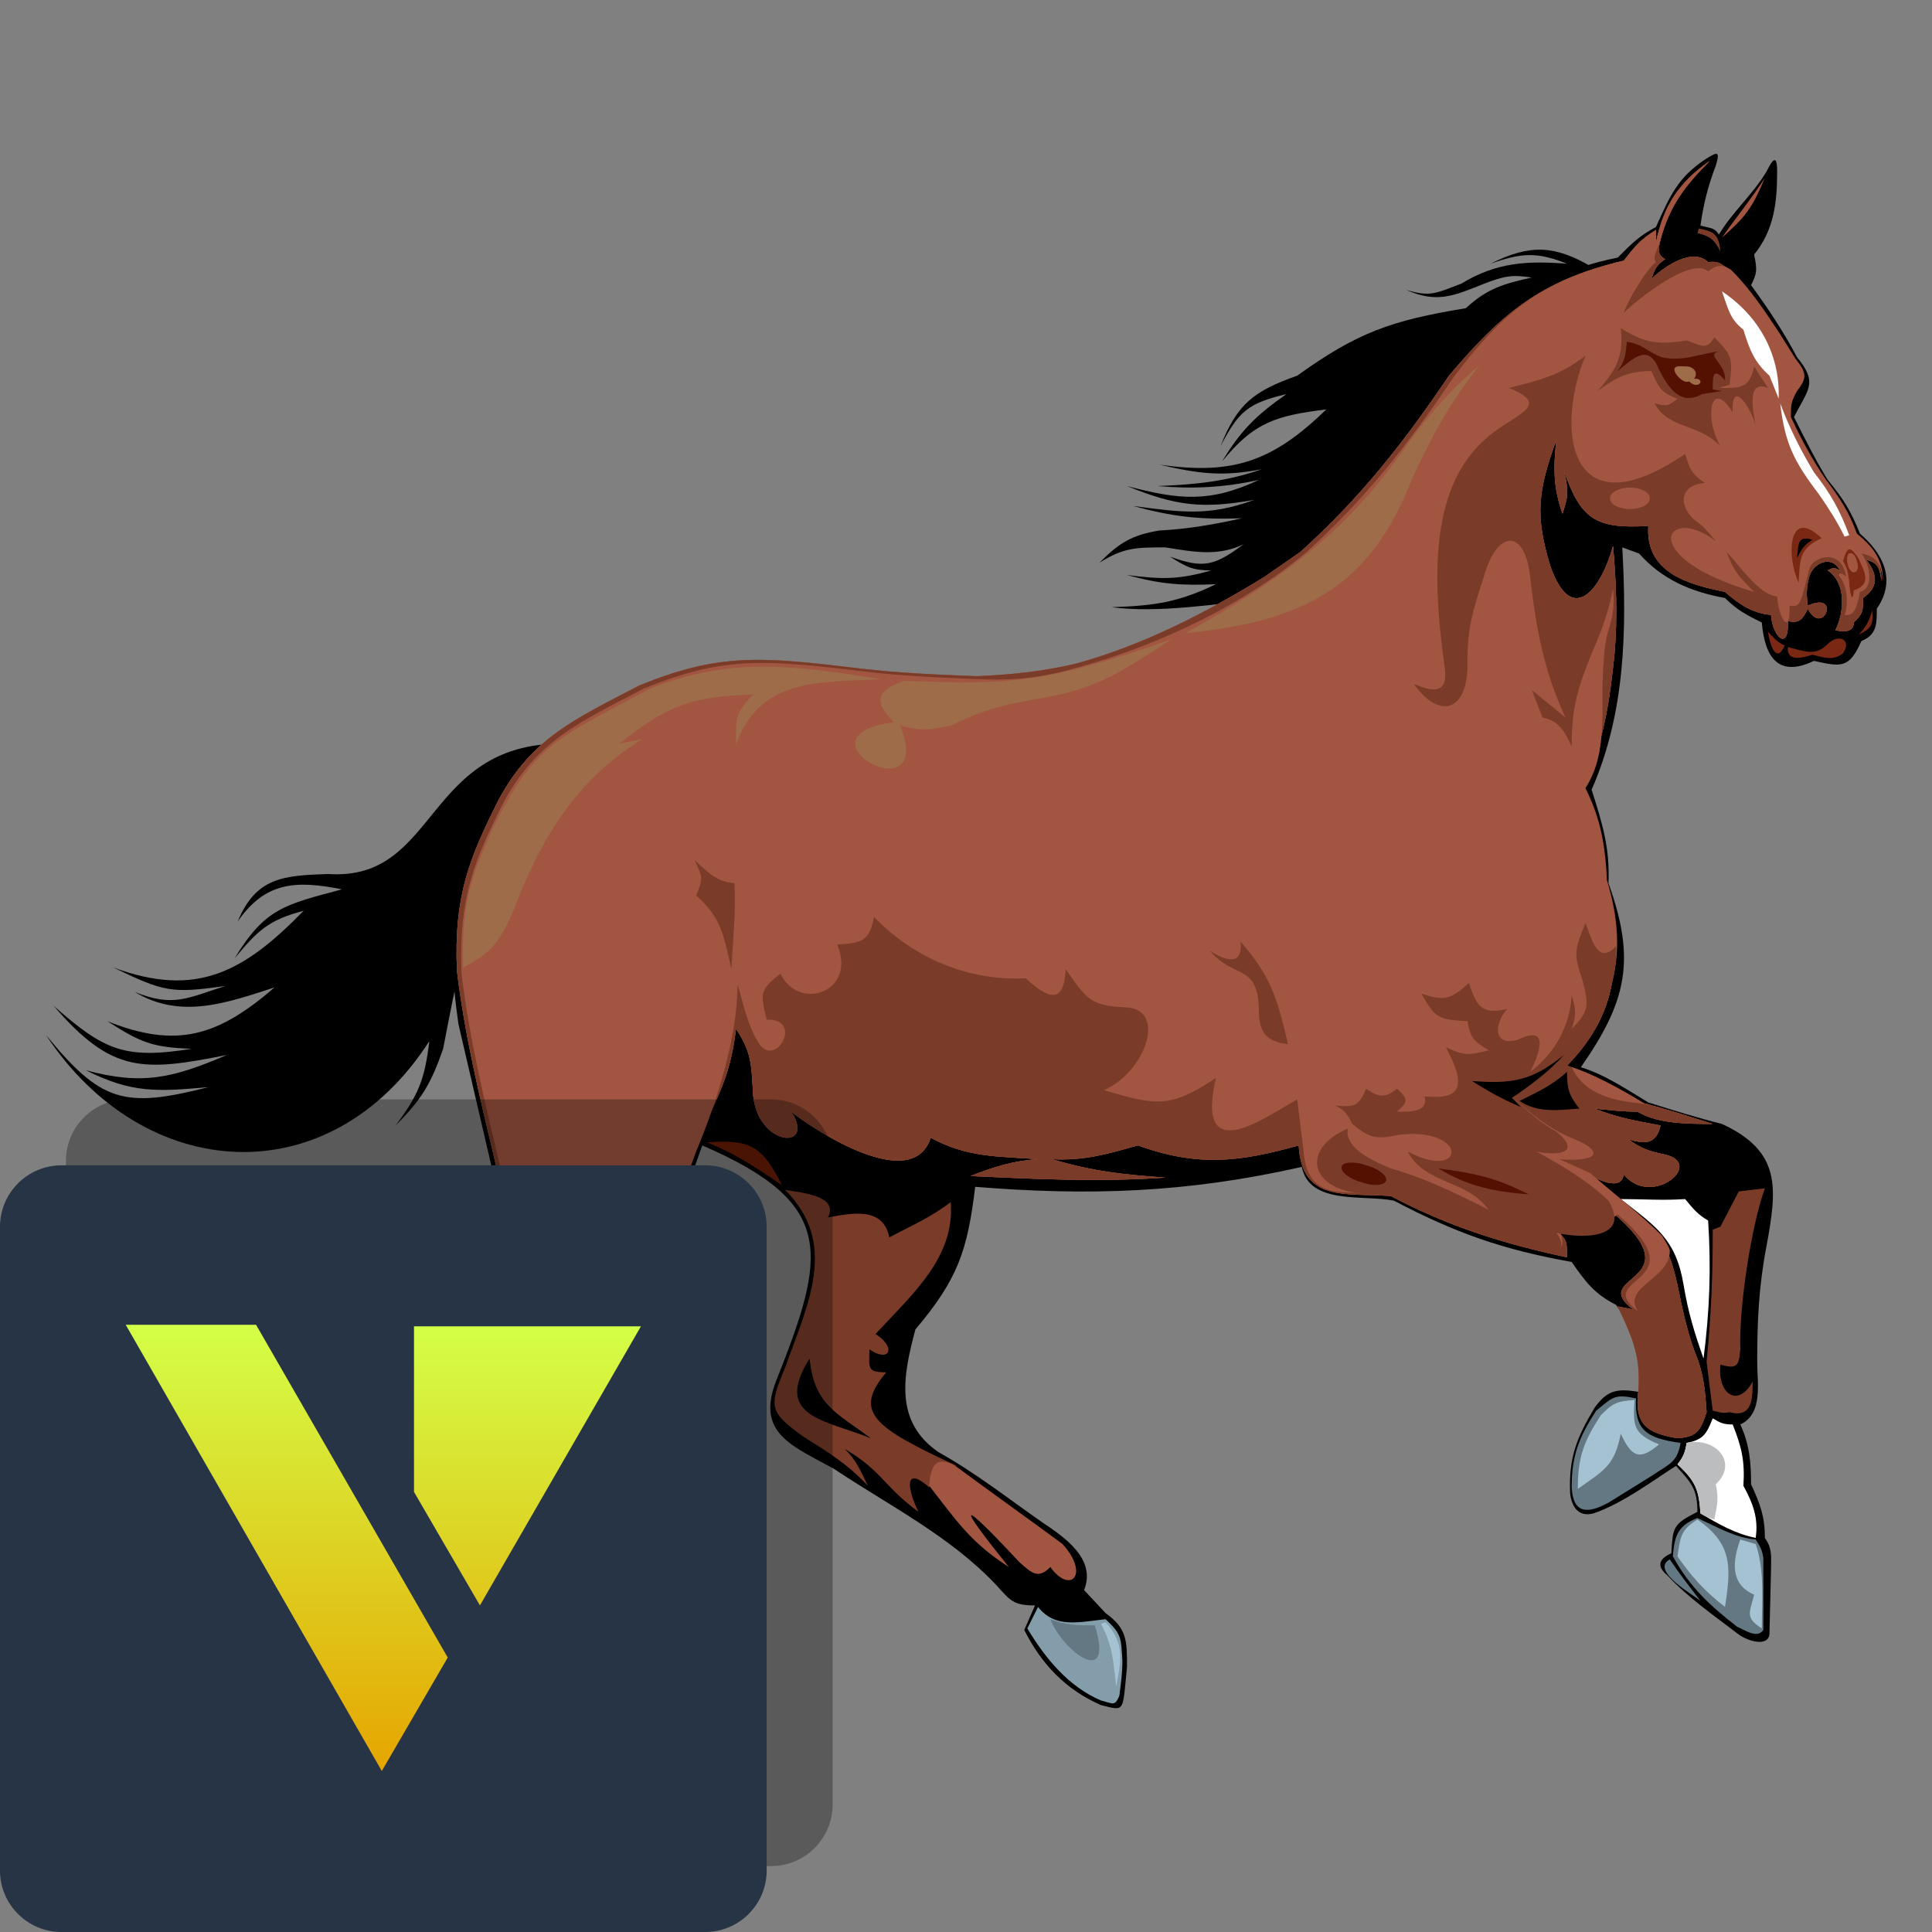 <svg class="S" xmlns="http://www.w3.org/2000/svg" xml:space="preserve" id="Layer_1" x="0" y="0" version="1.1" viewBox="0 0 126 126"><rect x="0" y="0" width="126" height="126" fill="#808080" stroke="none"/><style>.st0,.st1,.st2{fill-rule:evenodd;clip-rule:evenodd}.st1{fill:#a25641}.st2{fill:#fff}.st10,.st11,.st12{fill-rule:evenodd;clip-rule:evenodd}.st3{fill:#7a3c29}.st3,.st5,.st6,.st9{fill-rule:evenodd;clip-rule:evenodd}.st5{fill:#647883}.st6{fill:#849daa}.st9{fill:#541000}.st10{fill:#9e6c48}.st11{fill:#7a2713}.st12{fill:#a5c2d2}</style><path d="M12.5 68.4c-2.6-.1-3.3-.4-5.5-1.8 4.5 1.8 7.2 1 10.9-2.2-3.1 1-6.1 2.1-9.1.3 2.5 1 3.4.4 5.9-.4-3.5.5-4 .4-7.3-1.2 5.4 2 8.5.3 12.4-3.7-2.3.6-3 1.3-4.5 3.1 2-3.3 3.3-3.5 7-4.5-3-.6-5-.5-6.8 2.1 1.2-2.9 3-3 5.9-3.1 7.3.5 6.2-8.8 15.7-8.5-5 3.5-6.6 11.6-8.2 19.9-.8 2.3-1.4 3.3-3.1 5 1.5-2 1.9-3 2.2-5.5-6.5 10.1-18.6 9.3-25-.4 3.6 4.4 5.1 4.8 10.6 3.4-3.4.3-5 .4-8-1.1 3.7 1 5.7.5 9.2-1-5.5 1.1-7.5 1.2-11.3-3.2 3.3 2.9 4.6 3.5 9 2.8zm91.3-51c-2.4-1.4-4-1.5-6.6-.2 2-.7 3-.8 5 0-2.6-.2-4.6-.1-6.9 1.3-1.6.6-2 .9-3.6.4 2 .9 3.1.4 5.1-.4 1.3-.5 1.8-.6 3.1-.4-1.8.4-2.9.7-4.3 2-4.9.8-7.1 1.6-11 4.4-2.8 1-3.9 1.8-5 4.6 1.2-2.3 1.8-2.8 4.3-3.4-2 1.4-3 2.4-4.2 4.4 2.1-2.6 3.6-3 6.8-3.4-3.5 3.4-6.1 4.3-10.9 3.6 2.6.6 4.1.8 6.7.3-2.3.8-4.3 1-6.8 1.1 2.3.2 4.3.1 6.6-.4-3.2 1.5-5.2 1.3-8.6.4 3.2 1.3 4.9 1.5 8.3.9-3 1.1-4.8.8-7.9.4 2.6.7 4.3.9 7.1.8-1.8.4-3.5.7-5.4.8-1.8.3-2.6.8-3.9 2.1 1.6-1 2.4-1 4.3-1 1.9.3 3.4.6 5.1-.2-1.9 1.4-2.6 1.6-4.8.8 1.1.7 1.5.9 2.7.9-2.1.6-3.2.6-5.5.3 2.2.6 3.5.7 5.8.6-2.5 1.2-4 1.4-6.8 1.5 3 .4 6.8-.2 10.4-.6l8.4-7.2 4.7-7.4 7.9-6.6-.1-.4z" class="st0"/><path d="M108 14.8c.9-2 1.4-3.2 3.2-4.4.8-.5 1-.6.7.4-.5 1.3-.8 2.5-1 3.9.6.2.9.1 1.2.6.9-1.5 2.2-2.6 3.1-4.1.4-.8.7-1.2.7 0 0 2-.2 3.8-1.5 5.4.2 1 .2 1.2-.2 2 1.1 1.5 2.1 3 3 4.7 1.4 1.7.7 2.1-.2 3.9.7 1.4 1.4 2.8 2.2 4.1 1 1.2 1.5 2 2.1 3.5 1.5 1.3 2.4 3 1.1 4.9 0 1 0 1.7-1 2.1-.8 1.8-1.3 1.7-3.1 1.3-2.3 1.1-3.2-.2-3.4-2.5-1-.5-1.6-.8-2.4-1.6-2.2-.4-4.1-1.2-5.6-2.9l-1.1-.4c.3 5.4.2 10.8-2 15.8.7 2.2 1.2 3.8 1.1 6.1 1.8 5 1.2 7.7-1.8 12 1.6.5 2.9 1.4 4.4 2.3 1.6.5 3.2 1 4.8 1.4 3.9 1.8 3.6 4.2 2.9 8-.5 2.6-.6 4.9-.6 7.5 0 1.4.4 3.4-1.1 4.1.6 1.3.7 2.5.7 3.9.6 1.3.9 2.1.9 3.5.5.7.4 1.2.4 2.1l-.1 4.1c0 .9-1.3.6-2 .1-1.7-1.3-3.3-2.4-4.7-3.9-.6-.5-.6-1 .3-1.4.1-1.7.1-1.9 1.7-2.7 0-1.5-.4-1.9-1.4-3-1.7 1.1-3.3 2.3-5.1 3-1.2.5-1.7-.3-1.8-1.2-.1-2.3.4-3.6 1.6-5.6.8-1.1 1.4-1.3 3-1 .1-2.4-.3-3.6-1.6-5.7-1.4-.7-2-1.5-2.9-2.8-4.5-.8-7.6-1.9-11.6-4-2-.4-5.5.3-6-2.2-7.5 1.7-13.9 1.9-21.3 1.3-.5 4.1-1.1 6-3.9 9.3-.8 3-1.4 6 1.5 8 2.5 1.4 4.5 3 6.8 4.6 1.5 1 3.5 2.4 2.7 4.4l1.4 1.5c1.4 1 1.4 1.8 1.4 3.5-.3 3-.1 2.9-1.7 2.5-2.3-1-3.9-2.7-5-4.9l.7-1.6c-1.4 0-1.6-.3-2.5-1.3-3-3.2-7-5.2-10.6-7.6-2.7-1.5-5.1-2.3-3.8-5.7 3.3-8.3 4-11.6-4.8-15.4-2.2 6.3-5.6 14.1-8.9 17.3l-.5 1.3c-.2 1.9-.6 3.2-1.3 5-.2 3.4.4 6.6 1 9.9.7 1.1 1.9 2.3 1.4 3.6.8.7.9 1.4 1.3 2.4.4 1.8.4 1.9-1.2 1.8-1.6-.2-3.7.1-3.7-3-1.2-1.1-.9-2.5-.9-4l-.9-4.2c-.8-3.2-1.4-6.5-2.5-9.6-.6-2.4.3-3.5 1.4-5.5 1.7-4 2.6-5.7 1.9-10l-3-12.9c-.7-5-.6-7.5 1.3-12.2 2.7-5.7 4.5-6.8 10.2-9.7 5.5-2.6 9.9-1.9 15.9-1 10.3 1 13.8 0 22.9-4.8 5.5-3.3 8.3-6.4 12.1-11.6 3.3-5.5 6.6-9.4 13.2-10.7 1-1 1.4-1.4 2.5-2z" class="st0"/><path d="M32.4 102.5c.2 2.1.6 4.1.9 6.2 0 1.5.9 5.2 2.7 2.6 2.7.5.7-2.1 0-3l-.8-3.5-1.2-3.9-1.6 1.6z" class="st1"/><path d="M105.9 17c.7-.9 1.1-1.4 2.1-2v.8c.5-2.4 1.5-3.9 3.5-5.3-1.6 1.6-2.6 2.9-3.2 5.1-.1.5-.3 1 .3 1.3-.6.4-.7.7-.9 1.3.8-.8 2.7-2.1 3.7-1.1.7-.1.8.1 1.4.5 1.3 1.3 2.2 2.7 3.2 4.2l1 1.6c.7.9.8 1.2.1 2.1-.4.7-.4.9-.4 1.7.7 1.5 1.4 2.8 2.3 4.1.9 1.2 1.5 2.1 2 3.5 1.1.9 1.7 1.7 1.7 3.1-.1-.8-.2-1.2-1-1.4.8 1 .8 1.8-.2 2.5 0 .9 0 1-.6 1.6 0 .7-.8.6-1.2.5.6-1.2.7-3.1-.5-3.9.4-.2.4-.2.8 0-.6-1.1-1.8-.4-2 .4-.2.7-.2 1.2-.1 1.9 2.2-1 1 2.1 0 .2-.3.6-.5 1-1.3.8.1 2-1 1.1-1.1-.4-1.2-.1-2.1-.7-3-1.5-2.5-.5-5.2-1.3-5-4.3-3.4.2-4.4-.4-5.5-3.6.3 1.3.3 1.6-.1 2.8-.6-1.7-.6-3-.4-4.8-1.2 3.3-1.4 4.9-.4 8.2 1.4 4 3.3 1.6 4.1-1.3.2 2.3.3 4.6.1 7-.3 2.9-.7 6.3-2.3 8.8 1 2 1.3 3.8 1.4 6 1.4 4.6 1.4 8.4-2.2 12.1 1.8.6 3.2 1.4 4.8 2.4 1.6.4 3.1.9 4.7 1.4-1.6 0-3.6 0-4.9-.8-1 0-1.8-.1-2.8-.2 1.5.6 2.7.8 4.3 1.1-.3 1.3-1.1 1.2-2.1.9.8.6 1.4.8 2.4 1 2.6.6-.9 3.5-2.7 1.3-.2 1.2-1.9.2-2.5-.1 1.6 1.4 3.2 2.6 4.7 4.1.8 1.1 1 1.9 1.3 3.2.3 1.5.6 2.9 1.1 4.3.6 1.4.7 2.5.8 4-.4 1.2-.6 1.6-1.9 1.7-1.7-.3-2.7-.7-2.6-2.6.3-2.6-.3-3.9-1.3-6l1 .2c-3-2.3 4.1-1.7-1.3-6.3-1.4 1.1-2.8 1.5-3.8 1 .8.8.8.8.8 1.9-4.2-.9-7.7-2-11.5-4-3-.2-5.8.4-6-3.3-3.9 1.1-6.6 1.4-10.5 0-2.1.6-3.5 1-5.6.9 2.7.8 4.6 1 7.4 1.2-4.4.3-8.3.1-12.7-.1 1.5-.6 2.8-1 4.4-1.1-2.7-.2-4.6-.1-7-1.4-1.2 3.7-7.6-.5-9.1-1.7 1.7 2.6-2.4 2.3-2.5-1.4-.1-1.7-.1-2.5-1.1-4-.4 3.5-1.5 4.9-2.8 7.9-1.3 3.6-2.7 7-4.4 10.4-1.2 2.3-2.4 4.3-4.3 6.2l-.4 1.3c-.1 1.8-.7 3.3-1.3 5-.4 2.5-.1 4.3.3 6.8-1.3-3.4-2.1-5-2.2-.4.4.6-.3-.7-.6-2.1 0-1.1-.1-2.2-.3-3.3 0-.9-.2-1.7.9-1.1-.1-1.1-.2-1.6.7-2.3-1.3-1-1.9-.9-2.7.4-.2-2 1-2.9 1.1-4.8-1.7 3.3-1.9.3-.5-2.3-.1 1-.1 1.2.5 1.9.6-1.7.6-3.8.9-5.6.7-3.5.2-5.9-.6-9.3-1-4.2-2-8.3-2.5-12.5-.2-4.9.8-7.3 2.7-11.1 2.2-4.1 5-5.3 9.2-7.5 5.2-2.1 7.8-1.9 14.4-1.1 2.6.3 5 .4 7.6.5 2.3-.1 4.2-.3 6.4-.8 4.4-1.2 8.5-3.3 12.4-5.7l2.3-1.6c3.9-3.5 6.8-7.2 9.7-11.5 3.4-4 5.9-6.2 11.4-7.5z" class="st1"/><path d="M105.9 17c.7-.9 1.1-1.4 2.1-2v.8c.5-2.4 1.5-3.9 3.5-5.3-1.6 1.6-2.6 2.9-3.2 5.1-.1.5-.3 1 .3 1.3-.6.4-.7.7-.9 1.3.8-.8 2.7-2.1 3.7-1.1.7-.1.8.1 1.4.5 1.3 1.3 2.2 2.7 3.2 4.2l1 1.6c.7.9.8 1.2.1 2.1-.4.7-.4.9-.4 1.7.7 1.5 1.4 2.8 2.3 4.1.9 1.2 1.5 2.1 2 3.5 1.1.9 1.7 1.7 1.7 3.1-.1-.8-.2-1.2-1-1.4.8 1 .8 1.8-.2 2.5 0 .9 0 1-.6 1.6 0 .7-.8.6-1.2.5.6-1.2.7-3.1-.5-3.9.4-.2.4-.2.8 0-.6-1.1-1.8-.4-2 .4-.2.7-.2 1.2-.1 1.9 2.2-1 1 2.1 0 .2-.3.6-.5 1-1.3.8.1 2-1 1.1-1.1-.4-1.2-.1-2.1-.7-3-1.5-2.5-.5-5.2-1.3-5-4.3-3.4.2-4.4-.4-5.5-3.6.3 1.3.3 1.6-.1 2.8-.6-1.7-.6-3-.4-4.8-1.2 3.3-1.4 4.9-.4 8.2 1.4 4 3.3 1.6 4.1-1.3.2 2.3.3 4.6.1 7-.3 2.9-.7 6.3-2.3 8.8 1 2 1.3 3.8 1.4 6 1.4 4.6 1.4 8.4-2.2 12.1 1.8.6 3.2 1.4 4.8 2.4 1.6.4 3.1.9 4.7 1.4-1.6 0-3.6 0-4.9-.8-1 0-1.8-.1-2.8-.2 1.5.6 2.7.8 4.3 1.1-.3 1.3-1.1 1.2-2.1.9.8.6 1.4.8 2.4 1 2.6.6-.9 3.5-2.7 1.3-.2 1.2-1.9.2-2.5-.1 1.6 1.4 3.2 2.6 4.7 4.1.8 1.1 1 1.9 1.3 3.2.3 1.5.6 2.9 1.1 4.3.6 1.4.7 2.5.8 4-.4 1.2-.6 1.6-1.9 1.7-1.7-.3-2.7-.7-2.6-2.6.3-2.6-.3-3.9-1.3-6l1 .2c-3-2.3 4.1-1.7-1.3-6.3-1.4 1.1-2.8 1.5-3.8 1 .8.8.8.8.8 1.9-4.2-.9-7.7-2-11.5-4-3-.2-5.8.4-6-3.3-3.9 1.1-6.6 1.4-10.5 0-2.1.6-3.5 1-5.6.9 2.7.8 4.6 1 7.4 1.2-4.4.3-8.3.1-12.7-.1 1.5-.6 2.8-1 4.4-1.1-2.7-.2-4.6-.1-7-1.4-1.2 3.7-7.6-.5-9.1-1.7 1.7 2.6-2.4 2.3-2.5-1.4-.1-1.7-.1-2.5-1.1-4-.4 3.5-1.5 4.9-2.8 7.9-1.3 3.6-2.7 7-4.4 10.4-1.2 2.3-2.4 4.3-4.3 6.2l-.4 1.3c-.1 1.8-.7 3.3-1.3 5-.4-1.1-.8-1.8-1.3-.3-.5 1.6-.9 3-1.2 4.6 0-1.1-.1-2.2-.3-3.3 0-.9-.2-1.7.9-1.1-.1-1.1-.2-1.6.7-2.3-1.3-1-1.9-.9-2.7.4-.2-2 1-2.9 1.1-4.8-1.7 3.3-1.9.3-.5-2.3-.1 1-.1 1.2.5 1.9.6-1.7.6-3.8.9-5.6.7-3.5.2-5.9-.6-9.3-1-4.2-2-8.3-2.5-12.5-.2-4.9.8-7.3 2.7-11.1 2.2-4.1 5-5.3 9.2-7.5 5.2-2.1 7.8-1.9 14.4-1.1 2.6.3 5 .4 7.6.5 2.3-.1 4.2-.3 6.4-.8 4.4-1.2 8.5-3.3 12.4-5.7l2.3-1.6c3.9-3.5 6.8-7.2 9.7-11.5 3.4-4 5.9-6.2 11.4-7.5z" class="st1"/><path d="M105.7 78.2c1.4 0 2.8.1 4.2 0 .5.6.8 1 1.5 1.4.2 3.1.1 5.9-.3 9-.6-1.7-1-3-1.3-4.8-.5-3-1.8-3.8-4.1-5.6z" class="st2"/><path d="M105.9 17c.7-.9 1.1-1.4 2.1-2v.8c.5-2.4 1.5-3.9 3.5-5.3-1.6 1.6-2.6 2.9-3.2 5.1-.1.5-.3 1 .3 1.3-.6.4-.7.7-.9 1.3.8-.8 2.7-2.1 3.7-1.1.7-.1.8.1 1.4.5 1.3 1.3 2.2 2.7 3.2 4.2l1 1.6c.7.9.8 1.2.1 2.1-.4.7-.4.9-.4 1.7.7 1.5 1.4 2.8 2.3 4.1.9 1.2 1.5 2.1 2 3.5 1.1.9 1.7 1.7 1.7 3.1-.1-.8-.2-1.2-1-1.4.8 1 .8 1.8-.2 2.5 0 .9 0 1-.6 1.6 0 .7-.8.6-1.2.5.6-1.2.7-3.1-.5-3.9.4-.2.4-.2.8 0-.6-1.1-1.8-.4-2 .4-.2.7-.2 1.2-.1 1.9 2.2-1 1 2.1 0 .2-.3.6-.5 1-1.3.8.1 2-1 1.1-1.1-.4-1.2-.1-2.1-.7-3-1.5-2.5-.5-5.2-1.3-5-4.3-3.4.2-4.4-.4-5.5-3.6.3 1.3.3 1.6-.1 2.8-.6-1.7-.6-3-.4-4.8-1.2 3.3-1.4 4.9-.4 8.2 1.4 4 3.3 1.6 4.1-1.3.2 2.3.3 4.6.1 7-.3 2.9-.7 6.3-2.3 8.8 1 2 1.3 3.8 1.4 6 1.4 4.6 1.4 8.4-2.2 12.1 1.8.6 3.2 1.4 4.8 2.4 1.6.4 3.1.9 4.7 1.4-1.6 0-3.6 0-4.9-.8-1 0-1.8-.1-2.8-.2 1.5.6 2.7.8 4.3 1.1-.3 1.3-1.1 1.2-2.1.9.8.6 1.4.8 2.4 1 2.6.6-.9 3.5-2.7 1.3-.2 1.2-1.9.2-2.5-.1 1.6 1.4 3.2 2.6 4.7 4.1.8 1.1 1 1.9 1.3 3.2.3 1.5.6 2.9 1.1 4.3.6 1.4.7 2.5.8 4-.4 1.2-.6 1.6-1.9 1.7-1.7-.3-2.7-.7-2.6-2.6.3-2.6-.3-3.9-1.3-6l1 .2c-3-2.3 4.1-1.7-1.3-6.3-1.4 1.1-2.8 1.5-3.8 1 .8.8.8.8.8 1.9-4.2-.9-7.7-2-11.5-4-3-.2-5.8.4-6-3.3-3.9 1.1-6.6 1.4-10.5 0-2.1.6-3.5 1-5.6.9 2.7.8 4.6 1 7.4 1.2-4.4.3-8.3.1-12.7-.1 1.5-.6 2.8-1 4.4-1.1-2.7-.2-4.6-.1-7-1.4-1.2 3.7-7.6-.5-9.1-1.7 1.7 2.6-2.4 2.3-2.5-1.4-.1-1.7-.1-2.5-1.1-4-.4 3.5-1.5 4.9-2.8 7.9-1.3 3.6-2.7 7-4.4 10.4-1.2 2.3-2.4 4.3-4.3 6.2l-.4 1.3c-.1 1.8-.7 3.3-1.3 5-.6-.8-1.1-.7-1.4.3l-.3.9-.8 3.1c0-1.1-.1-2.2-.3-3.3 0-.9-.2-1.7.9-1.1-.1-1.1-.2-1.6.7-2.3-1.3-1-1.9-.9-2.7.4-.2-2 1-2.9 1.1-4.8-1.7 3.3-1.9.3-.5-2.3-.1 1-.1 1.2.5 1.9.6-1.7.6-3.8.9-5.6.7-3.5.2-5.9-.6-9.3-1-4.2-2-8.3-2.5-12.5-.2-4.9.8-7.3 2.7-11.1 2.2-4.1 5-5.3 9.2-7.5 5.2-2.1 7.8-1.9 14.4-1.1 2.6.3 5 .4 7.6.5 2.3-.1 4.2-.3 6.4-.8 4.4-1.2 8.5-3.3 12.4-5.7l2.3-1.6c3.9-3.5 6.8-7.2 9.7-11.5 3.4-4 5.9-6.2 11.4-7.5z" class="st3"/><path d="M105.9 17c.7-.9 1.1-1.4 2.1-2v.8c.5-2.4 1.5-3.9 3.5-5.3-1.6 1.6-2.6 2.9-3.2 5.1-.1.5-.6 1.2-.3 1.5-.6.4-1.9 2.6-2.1 3.3.8-.8 4.4-3.7 5.5-2.7.5-.4.9-.5 1.5-.1 1.3 1.3 2.2 2.7 3.2 4.2l1 1.6c.7.9.8 1.2.1 2.1-.4.7-.4.9-.4 1.7.7 1.5 1.4 2.8 2.3 4.1.9 1.2 1.5 2.1 2 3.5 1.1.9 1.7 1.7 1.7 3.1-.1-.8-.2-1.6-1.4-1.8.6.8.8 2.3-.1 2.5-.2 1.1-.4 1.6-1 1.5.2-.5.3-1.8-.4-2.6.1-.1.1-.2.5.1-.3-1.9-2.2-1.3-2.4-.5-.6 2.4-.6 2.5-1.3 2.4.1 2-.7.9-.8-.6-1.2-.1-2.5-2.1-3.3-2.9.5 1.3.8 1.6 1.8 2.6-7.9-2.3-5.7-5.8-2.5-3.3-.5-.6-.8-1-1.4-1.4-1.1-1-.9-2.3.7-2.4-.9-.6-1-.9-1.3-1.9-7.6 5.2-8.5-1.6-6.5-6.4-1.7 1.3-3 1.6-5 2.1 2.7 1.1.7 1.6-1 2.9-4 3-4.1 8.7-3.2 15.2.3 1.8-.6 1.8-2 1.2 1.7 2.4 3.6 1.8 3.5-1.5 0-2.4.5-3.7 1.2-5.9.9-2.7 2.6-2.6 2.9.5.4 3.4.9 6.1 2.3 9.1L99.9 45l.7 1.8c1.1.2 1.5 1 1.9 1.9 0-2.6.4-3.9 1.4-6.3.6-1.4 1-2.5 1.3-4 .2 2.3-.5 2.3-.6 4.6-.3 2.9.4 5.9-1.2 8.4 1 2 1.3 3.8 1.4 6 1.4 4.6 1.1 9.7-6 14.3 1.3 1.1 1.8 1.6 3.4 2.4 2.7 1 2 1.7-.5 1.5l2 .9c1.6 1.4 3.2 2.6 4.7 4.1.3.5.5.8.5 1 0 1.8-3.1 2.3-2.1 3.9-3-2.3 4.1-1.7-1.3-6.3-1.4 1.1-2.8 1.5-3.8 1 .3.8.3 1.3-.3 1.2-4.2-.9-5.5-3.8-10.5-3.6-3-.2-5.7.8-5.9-2.9l-.4-3.2c-2 1.1-6.7 4.6-5.3-1.4-3 2-3.9 1.8-7.3.8 2.7-1.2 4.1-5.2 1.5-5.4-2.4-.1-2.6-.5-4-2.5-.1 2.4-1.2 1.9-2.6.6-3.7.2-7.3-1.3-9.9-4-.3 1.6-.8 1.7-2.4 1.8 1.3 3.1-2.5 4.4-3.7 1.9-1.4 1.1-1.3 1.3-.9 3 2.5-.1.5 3.4-.6 1.4-.7-1.2-.9-2.4-1.3-3.7 0 3.5-1.4 7.8-2.7 10.9-1.3 3.6-2.7 7-4.4 10.4-.6-2.6-2.7-1.2-4.1-.1.9-2.4-1.4-2.7-1.9-.5-.5 1.3-.9 2.3-1.6 3.6-.1-1.1-.2-2.1-.2-3.2.7-3.5.2-5.9-.6-9.3-1-4.2-2-8.3-2.5-12.5-.2-4.9.8-7.3 2.7-11.1 2.2-4.1 5-5.3 9.2-7.5 5.2-2.1 7.8-1.9 14.4-1.1 2.6.3 5 .4 7.6.5s4.3-.2 6.4-.8c5.4-1.5 10.7-4.1 14.7-7.4 3.9-3.5 6.8-7.2 9.7-11.5 3.1-4.1 5.6-6.3 11.1-7.6z" class="st1"/><path d="M111.3 88.8c.3-3.1.4-5.4.4-8.6l.5-.2 1.2-2.3 1.7-.2c-.9 2.5-1.7 7.8-1.6 10.5-.1 1.1-.2 1.3-1.3 1-.2 2 1.2 2.8 2.1 1.1 0 1.1 0 2.4-1.5 2-.5.1-.6 0-1.1-.1l-.4-3.2z" class="st3"/><path d="M111.7 92.5c-.4 1-.6 1.4-1.7 1.6-.1.6-.2.9-.6 1.4 1.2 1.1 1.4 1.7 1.5 3.2 1.2.7 2.2 1.3 3.6 1.6.2-1.3-.2-2.3-.8-3.4.1-1.6-.1-2.5-.7-4-.6 0-.8-.1-1.3-.4z" class="st2"/><path fill="#bcbdbf" fill-rule="evenodd" d="M110 94.1c-.1.6-.2.9-.6 1.4 1.2 1.1 1.4 1.7 1.5 3.2.3.2.6.3.9.4.2-1 .3-1.3.1-2.3 1.5-1.4 0-3.1-1.9-2.7z" clip-rule="evenodd"/><path d="M110.7 99c-1.3.5-1.5 1.2-1.6 2.5 1.1 2 2.4 3.2 4.2 4.6.5.2 1.3.8 1.7.2v-4.7c-.1-.6-.2-.7-.5-1.2-1.3-.1-2.5-.8-3.8-1.4zm-4-7.8c-.1 2 .6 2.6 2.9 2.9-.2 1.3-.8 1.4-1.8 2.1l-2.9 1.8c-1.3.7-2.3.8-2.4-1 0-2.1.5-3.3 1.6-5 1.1-.9 1.2-1.1 2.6-.8zm2.2 10.5c.6.9 1.3 1.8 2 2.7-.5-.4-3.3-2-2-2.7z" class="st5"/><path d="M34.1 112.9c.1 1.4.6 2.3 1.6 2.6.9.1 1.8.2 2.7.2.4 0 .4-.3.3-.6-.2-1.2-.5-2.3-1.4-3.1-1 .4-2 .7-3.2.9z" class="st6"/><path fill="#691d07" fill-rule="evenodd" d="M46.1 74.5c1.8.7 3.3 1.7 4.9 2.8-1.3-2.6-2.1-3-4.9-2.8z" clip-rule="evenodd"/><path fill="none" d="M59.9 98.6c-1.7-2-2.9-3.4-5.3-4.4.8.8 1.1 1.4 1.6 2.4-1.3-1.4-2.2-1.8-3.8-2.8-2.2-1.6-2.3-1.9-1.2-4.5 1.5-4.2 3.5-8.1 0-11.6.9.3 3.1.7 2.5 2 1.6-.3 3.8-.6 4.2 1.4 2.5-.9 3.8-1.8 5.3-4 .3 3.6-1.2 6.9-3.6 9.5l-.4 1.5c-.7 2.4-.6 4.8 1.6 6.6l1.9 1.2-2.5-.9-1.9 1.3 1.6 2.3z"/><path d="M59.9 98.6c-2.3-1.7-2.4-2.7-4.8-4.1.8.8 1 1.4 1.5 2.4-1.3-1.4-2.6-2.2-4.2-3.2-2.2-1.6-2.3-1.9-1.2-4.5 1.5-4.2 3.5-8.1 0-11.6 1.2.2 3.5.4 2.8 1.8 1.6-.3 3.6-.7 4 1.3 1.5-.8 2.7-1.3 4-2.3.3 3.6-2.5 6-4.9 8.6 1.4.9.9 1.9-.4 1 0 1.2-.2 1.5 1.1 1.5-2.2 2.6-.8 3.6 4.6 6.1-1.7-.1-1.2 0-1.8 1.4-1.7-1.5-1.4.2-.7 1.6z" class="st3"/><path d="m67.7 104.8-.7 1.4c1.2 2 2.7 3.8 4.8 4.7.8.2.9.4 1.2-.3.1-.8.2-1.5.2-2.3-.1-1.4 0-1.7-1.1-2.7-1.8.2-3.3.6-4.4-.8z" class="st6"/><path d="M115.1 11.6c-.8 1.9-1.2 2.5-2.8 3.9.9-1.3 1.9-2.5 2.8-3.9z" class="st1"/><path d="M110.8 14.9c1 .2 1.3.4 1.4 1.5-.4-.8-.7-1-1.5-1.2l.1-.3z" class="st3"/><path d="M106.3 31.8c.7 0 1.3.3 1.3.7s-.6.7-1.3.7c-.7 0-1.3-.3-1.3-.7s.6-.7 1.3-.7zm-3.8 37.8c1.3.4 3.2 1.4 4.8 2.4-1.9-.2-3.9-.5-4.8-2.4z" class="st1"/><path d="M80.9 61.4c2 2.3 2.4 3.7 3.1 6.7-1.5-.2-1.9-.8-1.9-2.3-.1-3-1.6-1.9-3.2-3.8.9.6 2.2 1.1 2-.6z" class="st3"/><path d="M52.8 88.6c-2.4 3.8 1 4 4 5.2-2.3-1.7-3.7-2.2-4-5.2zm-14.3.6c-.6.8-1.1 1.4-1.8 2.1-.1-.8-.5-.5-1.1-.4-1.8.5-1.5-1.3-.6-2.4 0 1.9 2.3 1.2 3.5.7z" class="st0"/><path d="M97 79.7c-3-1.8-5.1-1.8-8.5-1.9-3.1-.4-3.6-2.9-.6-4.2-.2 1.1 1.1 1.9 2.8 2.6 2.2.6 4.4 1.7 6.4 2.7-.8-1-1.5-1.3-2.7-1.8-1.1-.5-2-.9-2.6-2 3.8 2 4-1.6-.5-1.1-1.5.3-1.9.3-3.1-.7-.4-.7-.4-.8-1.1-1.2 1.2.1 1.5.1 2-1.1.8.6 1.3.6 2 0 .8.7.7.9 0 1.5.7 0 2.1.1 1.8-1 2.8.3 2.5-1.1 1.4-3.2 1.3.6 1.5.5 2.8.2-1-.6-1.2-.8-1.4-1.9-1.9-.1-2.1-.2-3-1.8 1.5.5 1.9.4 3.1-.7.5 1.5.8 2.1 2.5 1.7-.9 1-.9 2.5.7 2 2.1-1 1.4.9.8 2.1 1.6-1.2 2.6-3 2.7-5 .3 1 .3 1.3 0 2.2 1.2-1.2 1.1-1.6.7-3.2-.6-1.7-.5-2 .2-3.7.4 1 .8 2.8 2 1.5.1 4.5-2.9 7.7-6.6 10 .9.8 1.6 1.5 2.7 2.1 1.7 1.4.1 1.6-1.3 1.3 1.8 1 3.2 1.8 4.7 3.2 1.5 2.5-1.7 2.5-3.4 2.1.8 1.1 0 1.4-1.1 1-1.2-.5-2.2-1-3.4-1.7z" class="st3"/><path d="M93.8 76.2c2 1.2 3.6 1.5 5.9 1.7-2.1-1.1-3.6-1.4-5.9-1.7zm-4.7-.2c.8.2 1.4.7 1.3 1s-.8.4-1.6.1c-.8-.2-1.4-.7-1.3-1 0-.3.8-.4 1.6-.1z" class="st9"/><path d="M102.2 69.9c-1 .9-1.9 1.3-3.1 1.9 1.2.8 2.5.6 3.9.5-.7-.9-.8-1.3-.8-2.4z" class="st0"/><path d="M45.4 58.4c1.7 1.5 1.8 2.7 2.3 4.8.1-1.9.3-3.8.2-5.6-1.2-.1-1.7-.7-2.6-1.5.5 1.1.6 1.1.1 2.3z" class="st3"/><path d="M32.1 54.1c-1.4 3.2-2 4.7-1.9 9 1.9-1 2.3-1.6 3.2-3.5 1.8-4.8 4.1-8.7 8.5-11.4l-1.5.3c3.1-2.5 4.8-3.1 8.7-3.2-1.2 1.3-1.1 1.5-1.1 3.3 1.5-4.4 5.4-4.1 9.5-4.3-5.8-.9-9.7-1.5-15.1.6-5.9 3.2-7.5 3.5-10.3 9.2zM59 44.4c7.1.3 9.3.1 17.4-2.7-3.1 2-4.8 3.2-8.3 3.8-2.3.4-3.9.7-6 1.8-1.4.3-2.1.4-3.4 0 2.4 6-7.3.7-.4-.2-1.4-1.4-1.1-2.1.7-2.7z" class="st10"/><path d="M84.5 54.7c2.1 1.1 2.9 1.5 3.9 3.7 2.3-.1 3.3 1.4 4.2 3.3-4 2-7.3 0-7.6-4.4 2.5.8.2-2-.5-2.6z" class="st1"/><path d="M102 68.8c-1 1.1-2.2 2-3.4 2.8l.6.6c-1.2-.5-2.1-1-3.2-1.7 2.6.2 3.9 0 6-1.7z" class="st0"/><path d="M90.8 57.5c2.6-.2 3.9.1 5.6 2.2-1-3.5-2.4-3.7-5.6-2.2zm5.3 2.4c.9.7 1.4 1.6 1.1 2.1s-1.4.3-2.3-.4-1.4-1.6-1.1-2.1c.3-.4 1.3-.2 2.3.4zm-9.4 2.3c3.9 1.9 4.1 3.9.9 6.6 1-2.8 1.1-4.2-.9-6.6zm.7-11.5c1.7.8 2.7 2.2 2.3 3.1-.4.9-2.1 1-3.8.2-1.7-.8-2.7-2.2-2.3-3.1.4-.9 2.1-1 3.8-.2z" class="st1"/><path d="M115.3 41.2c.1.7.5 2.2 1.1.9-.5-.2-.8-.6-1.1-.9zm3.9.8c.7-.7 1.6-.3 1 .6-.6.5-1.2.3-2 .1-.6.2-1.7.5-1.6-.5 1.2.3 1.8.6 2.6-.2zm2.9-2.2c.1 1-.1 1.2-.9 1.6.5-.5.7-.9.9-1.6zm-3.3-4.7c-1.5.7-1.4 1.4-1.5 2.9-.8-1.7-.7-5 1.5-2.9z" class="st11"/><path d="M118.2 35.2c-.6.4-.7.6-1 1.2.1-.9 0-1.5 1-1.2z" class="st0"/><path d="M121.2 36.4c.4.9.9 1.7-.3 2.1-.1 1.1-.3-.1-.3-.6-.1-.6-.1-.8-.4-1.3.3-1.1.5-.9 1-.2z" class="st11"/><path d="M105.7 21.4c.2 1.9-.3 2.7-1.5 4.1 1.2-.9 2-1.3 3.5-1.3.5 1.1.6 1.4 1.7 1.8-.6.5-.7.5-1.5.3.9 1.7 2.9 1.3 4.3 2.8-1.1-1.9-.6-4.5.8-2.2-.1-2.4 1.3-.1 1.5.9-.1-.8-.7-3.1.8-2.5l-.9-1.4c-.3 1.5-1 1.4-2.3 1.4l.7-.2c.2-1.7.2-1.9-1-3.1-.5.9-.9.5-1.8.2-1.8.3-2.7.2-4.3-.8z" class="st3"/><path d="M106.1 22.3c-.1.9-.1 1.2-.6 1.9 1.1-.9 2-1.8 2.7-.1.6 1.2 1.4 2.4 2.8 1.6l1.3-.2-.6-.1c0-.9 0-1.5.8-.6.1-1.1-1.4-1.7-.3-1.9-1.5.2-2.5.7-3.8.4-.9-.3-1.3-.9-2.3-1z" class="st9"/><path d="M110 23.9c.3 0 .6.2.6.5s-.3.5-.6.5-.8-.5-.8-.8.5-.2.8-.2z" class="st10"/><path d="M110.6 24.7c.2 0 .3.1.3.2s-.1.2-.3.2c-.2 0-.5-.2-.5-.4h.5z" class="st10"/><path d="M112.3 19c.4 1.1.5 1.8 1.4 2.5.4 1.3.7 2.1 1.7 3l.6 1.5c.1-2.9-1.3-5.4-3.7-7zm3.8 7.3c.3 2.6.9 3.8 2.5 5.9.7 1 1.2 1.8 1.7 2.8l.3-.1c-.6-1.6-1.2-2.7-2.3-4.1-.9-1.5-1.6-2.9-2.2-4.5z" class="st2"/><path d="M120.6 36.1c.2-.1.4.1.5.5.1.3.1.6-.1.7-.2.1-.4-.1-.5-.5s0-.7.1-.7z" class="st1"/><path d="M96.5 23.8c-1.9 2.4-3.1 4.6-4.4 7.4-2.8 7.2-7.1 9.3-14.8 10.1 5.7-3.2 10-6.1 13.9-11.5 1.7-2.4 3.1-4.1 5.3-6z" class="st10"/><path d="M62.3 95.6c2.3 1.7 4.7 3.4 7 5.1 1.8 2 .5 3.3-.8 1.5-.8.8-1.2.4-2-.3-4.1-4.4-4.1-3.9-.7.3-2.5-1.6-3.4-3-5.2-5.3.1-1.3.4-2 1.7-1.3z" class="st1"/><path d="M37.4 112.1c.5.6 1.4 2.3 1 3.1h-.6c-.4-1.3-1-1.7-1.9-2.6.5-.2 1-.3 1.5-.5z" class="st12"/><path d="M34.3 113c1.1 1.3 1.5 1.9 3.3 2.2-.8-1-1.3-1.7-2.4-2.4l-.9.2zm34.2-7.4c1 .4 1.8.4 2.9.4 1.3 4.2-2.1 1.7-2.9-.4z" class="st5"/><path d="M72.1 105.8c1.3 1.4 1 2.5.7 4.2-.2-1.6-.2-2.6-1-4.1l.3-.1zm38.6-6.7c2.3 1.6 2.2 3.1 1.8 5.7-1.3-1-2.2-2-3.1-3.3.2-1.3.2-1.7 1.3-2.4zm2.8 1.3 1 .3c.6 1.7.4 3.7.4 5.5-1.1-.7-.8-1-.5-2.2-1.6-.7-1.4-2.2-.9-3.6zm-6.9-9.1c-.1 1.7-.1 2.2 1.6 2.9-1.3 1.1-1.8.8-2.5-.7-.4 2.1-1.1 2.4-2.8 3.6 0-2.1.4-3.1 1.5-4.8.8-.8 1-.9 2.2-1z" class="st12"/><path d="M50.3 121.7h-42c-2.2 0-4-1.8-4-4v-42c0-2.2 1.8-4 4-4h42c2.2 0 4 1.8 4 4v42c0 2.2-1.8 4-4 4z" opacity=".3"/><path fill="#273445" d="M46 126H4c-2.2 0-4-1.8-4-4V80c0-2.2 1.8-4 4-4h42c2.2 0 4 1.8 4 4v42c0 2.2-1.8 4-4 4z"/><linearGradient id="SVGID_1_" x1="25" x2="25" y1="12.441" y2="41.541" gradientTransform="matrix(1 0 0 -1 0 128)" gradientUnits="userSpaceOnUse"><stop offset="0" stop-color="#e6a500"/><stop offset="1" stop-color="#d4ff47"/></linearGradient><path fill="url(#SVGID_1_)" d="m16.7 86.4 12.5 21.7-4.3 7.4L8.2 86.4h8.5zm14.6 18.3 10.5-18.2H27v10.8l4.3 7.4z"/></svg>
